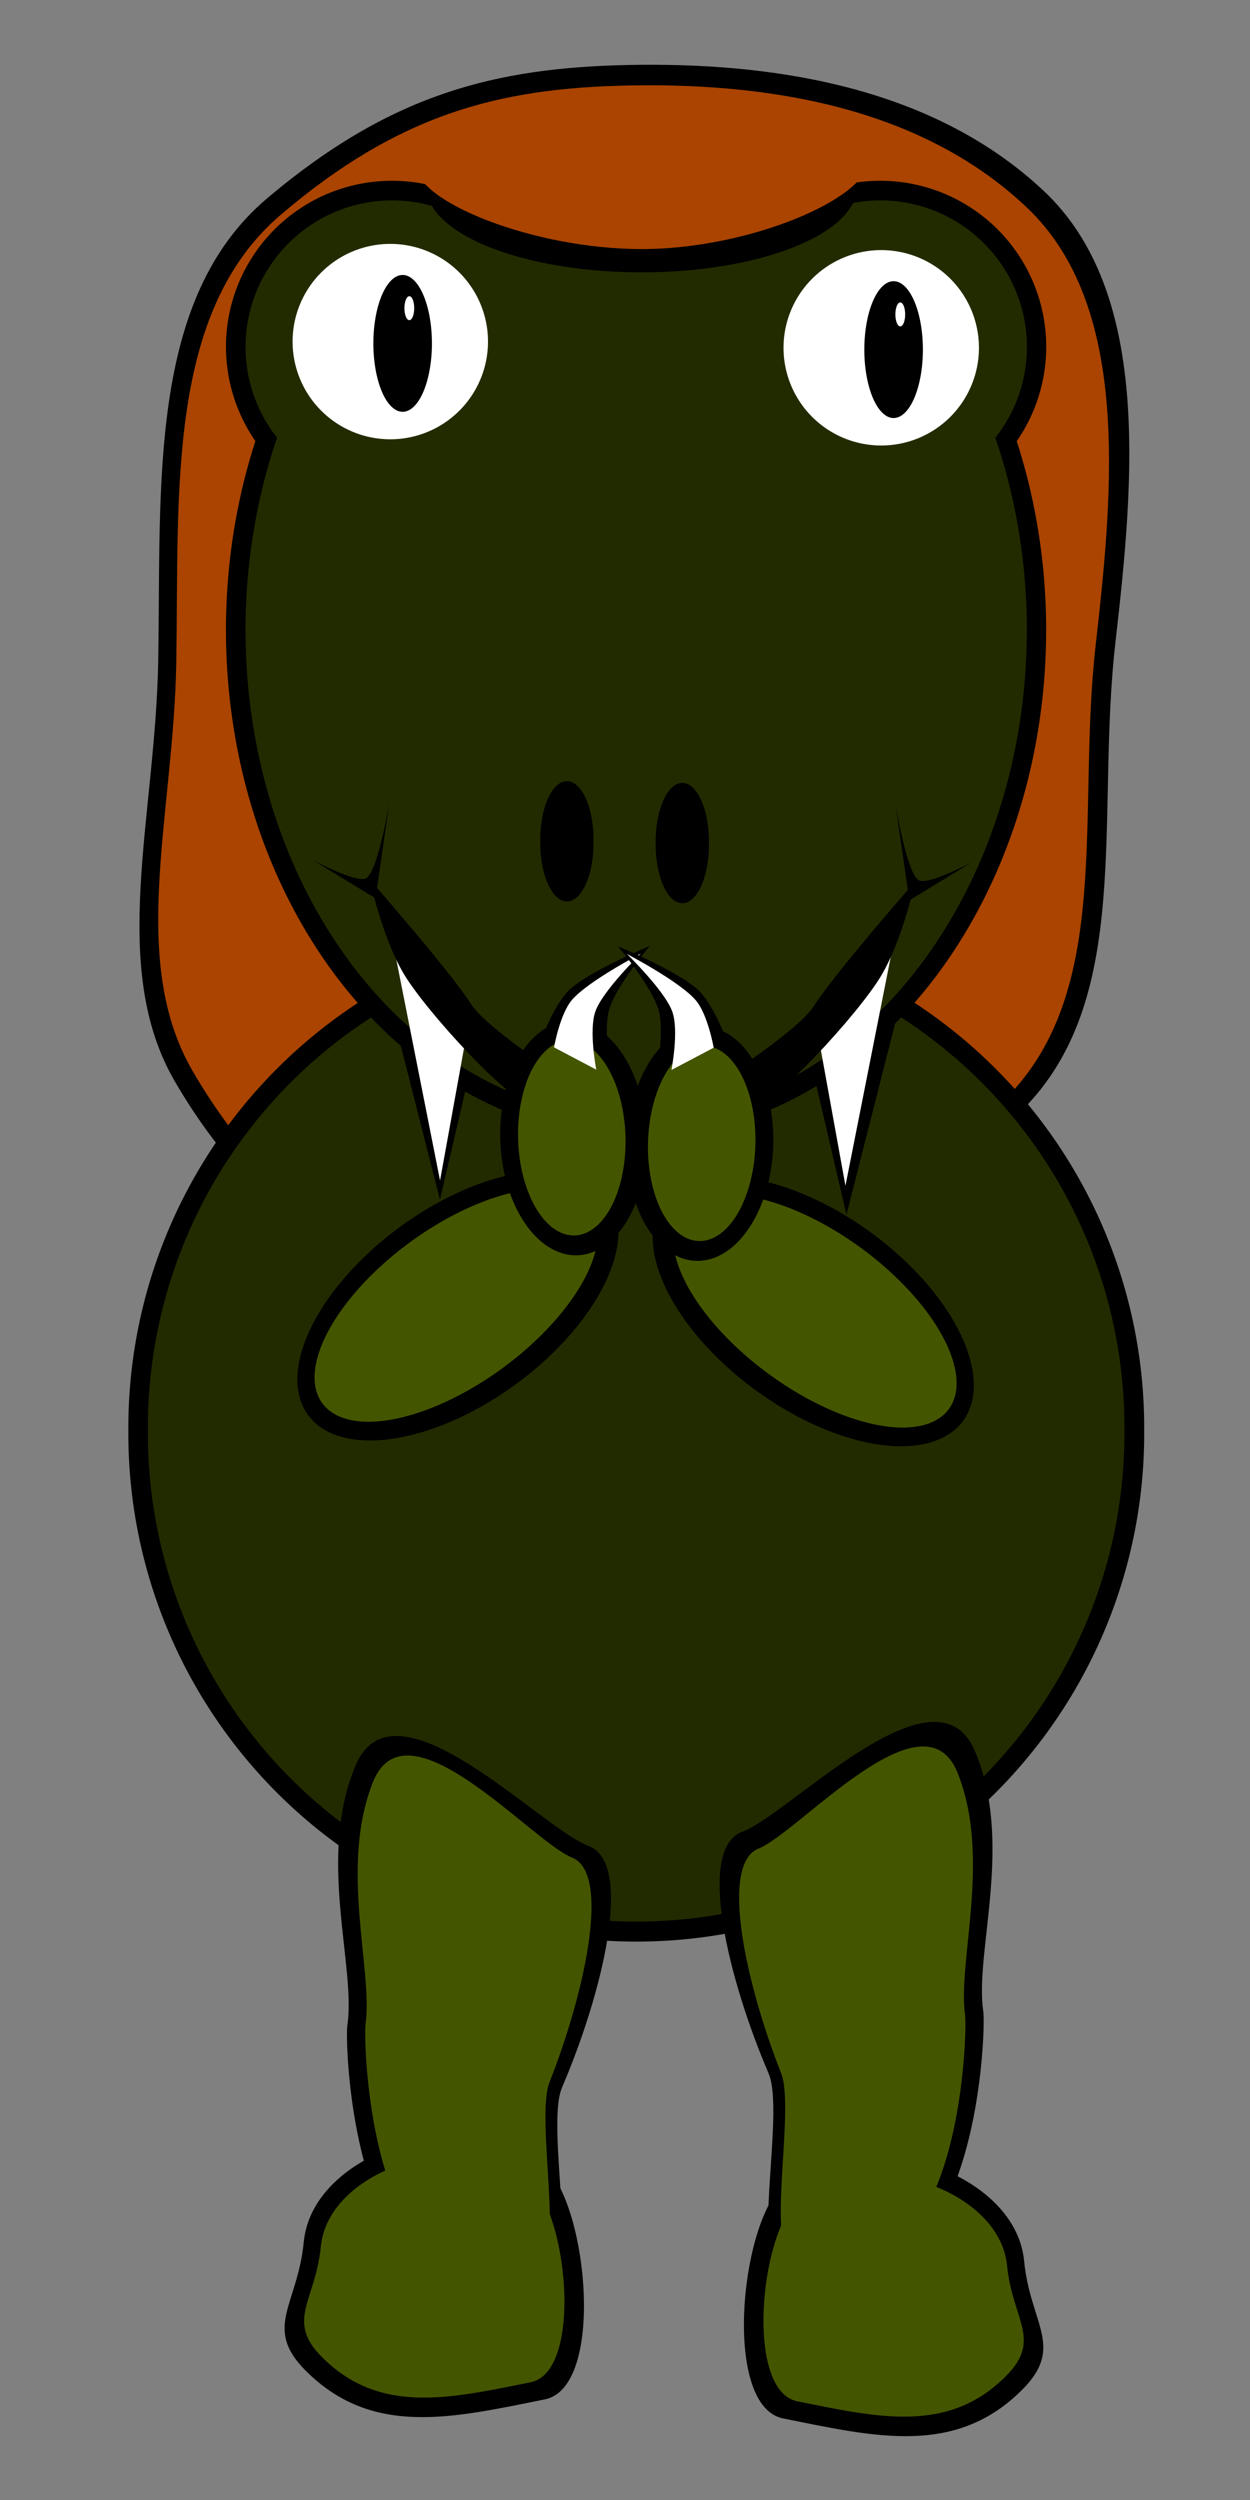 <?xml version="1.0" encoding="UTF-8" standalone="no"?>
<!-- Created with Inkscape (http://www.inkscape.org/) -->

<svg
   xmlns:dc="http://purl.org/dc/elements/1.1/"
   xmlns:cc="http://creativecommons.org/ns#"
   xmlns:rdf="http://www.w3.org/1999/02/22-rdf-syntax-ns#"
   xmlns:svg="http://www.w3.org/2000/svg"
   xmlns="http://www.w3.org/2000/svg"
   xmlns:sodipodi="http://sodipodi.sourceforge.net/DTD/sodipodi-0.dtd"
   xmlns:inkscape="http://www.inkscape.org/namespaces/inkscape"
   width="64"
   height="128"
   id="svg3065"
   version="1.1"
   inkscape:version="0.48.4 r9939"
   sodipodi:docname="Jesusaurus.svg"
   inkscape:export-filename="C:\Users\merz\Documents\Unity\Ascendance\Assets\Sprites\Gods\JesusaurusPicture.png"
   inkscape:export-xdpi="90"
   inkscape:export-ydpi="90">
  <rect width="100%" height="100%" fill="#808080" stroke="none"/>
  <defs
     id="defs3067" />
  <sodipodi:namedview
     id="base"
     pagecolor="#ffffff"
     bordercolor="#666666"
     borderopacity="1.0"
     inkscape:pageopacity="0.0"
     inkscape:pageshadow="2"
     inkscape:zoom="3.8890873"
     inkscape:cx="19.605947"
     inkscape:cy="61.499563"
     inkscape:current-layer="layer1"
     showgrid="true"
     inkscape:document-units="px"
     inkscape:grid-bbox="true"
     showguides="true"
     inkscape:guide-bbox="true"
     inkscape:window-width="1600"
     inkscape:window-height="837"
     inkscape:window-x="-8"
     inkscape:window-y="-8"
     inkscape:window-maximized="1" />
  <g
     id="layer1"
     inkscape:label="Layer 1"
     inkscape:groupmode="layer"
     transform="translate(0,64)">
    <path
       style="fill:#000000;stroke-width:3.543;stroke-linecap:round;stroke-linejoin:round;stroke-miterlimit:4"
       d="m 13.686,-53.854 c 6.28,-5.303 11.606,-6.689 18.556,-6.82 6.838,-0.129 15.302,0.911 21.194,6.445 5.478,5.145 4.645,14.683 3.68,23.063 -1.039,9.017 0.958,18.316 -4.815,24.04 C 38.47,6.585 18.729,8.168 8.954,-8.628 5.538,-14.499 7.97,-22.149 8.102,-30.214 c 0.148,-9.053 -0.524,-18.482 5.584,-23.64 z"
       id="rect3648-8"
       inkscape:connector-curvature="0"
       sodipodi:nodetypes="ssssssss" />
    <path
       style="fill:#aa4400;stroke-width:3.543;stroke-linecap:round;stroke-linejoin:round;stroke-miterlimit:4"
       d="m 14.389,-53.016 c 6.032,-5.138 11.148,-6.481 17.824,-6.608 6.568,-0.125 14.698,0.882 20.358,6.244 5.262,4.985 4.462,14.226 3.534,22.345 -0.998,8.736 0.921,17.746 -4.625,23.292 C 38.195,5.542 19.233,7.076 9.844,-9.197 6.562,-14.885 8.899,-22.297 9.026,-30.111 9.168,-38.882 8.522,-48.018 14.389,-53.016 z"
       id="rect3648"
       inkscape:connector-curvature="0"
       sodipodi:nodetypes="ssssssss" />
    <path
       sodipodi:type="arc"
       style="fill:#000000;stroke-width:3.543;stroke-linecap:round;stroke-linejoin:round;stroke-miterlimit:4;stroke-dasharray:none"
       id="path3253-8"
       sodipodi:cx="29"
       sodipodi:cy="72.36364"
       sodipodi:rx="26.454546"
       sodipodi:ry="28.727272"
       d="m 55.455,72.364 a 26.455,28.727 0 1 1 -52.909,0 26.455,28.727 0 1 1 52.909,0 z"
       transform="matrix(0.983,0,0,0.905,4.07,-56.237)" />
    <path
       sodipodi:type="arc"
       style="fill:#222b00;stroke-width:3.543;stroke-linecap:round;stroke-linejoin:round;stroke-miterlimit:4;stroke-dasharray:none"
       id="path3253"
       sodipodi:cx="29"
       sodipodi:cy="72.36364"
       sodipodi:rx="26.454546"
       sodipodi:ry="28.727272"
       d="m 55.455,72.364 a 26.455,28.727 0 1 1 -52.909,0 26.455,28.727 0 1 1 52.909,0 z"
       transform="matrix(0.945,0,0,0.87,5.166,-53.718)" />
    <path
       style="fill:#000000;stroke-width:3.543;stroke-linecap:round;stroke-linejoin:round;stroke-miterlimit:4"
       inkscape:transform-center-x="0.7995987"
       inkscape:transform-center-y="1.1704603"
       d="M 39.35,42.152 C 37.332,37.456 35.614,30.657 38.011,29.782 c 2.397,-0.875 9.877,-8.844 11.894,-4.148 2.018,4.696 -0.015,10.319 0.438,13.338 0.11,0.729 -0.116,8.677 -3.344,11.932 -2.471,2.492 -5.496,1.36 -6.837,1.317 -1.831,-0.059 0.063,-8.029 -0.813,-10.069 z"
       id="path3348-8-1"
       inkscape:connector-curvature="0"
       sodipodi:nodetypes="sssssss" />
    <path
       sodipodi:type="arc"
       style="fill:#000000;stroke-width:3.543;stroke-linecap:round;stroke-linejoin:round;stroke-miterlimit:4;stroke-dasharray:none"
       id="path3073-4-4"
       sodipodi:cx="9.818182"
       sodipodi:cy="15.272727"
       sodipodi:rx="6.909091"
       sodipodi:ry="6.909091"
       d="m 16.727,15.273 a 6.909,6.909 0 1 1 -13.818,0 6.909,6.909 0 1 1 13.818,0 z"
       transform="matrix(3.039,0,0,3.763,2.729,-89.217)" />
    <path
       sodipodi:type="arc"
       style="fill:#000000;stroke-width:3.543;stroke-linecap:round;stroke-linejoin:round;stroke-miterlimit:4;stroke-dasharray:none"
       id="path3348-3"
       sodipodi:cx="40.305088"
       sodipodi:cy="74.452728"
       sodipodi:rx="4.4354882"
       sodipodi:ry="8.2924337"
       d="m 44.741,74.453 a 4.435,8.292 0 1 1 -8.871,0 4.435,8.292 0 1 1 8.871,0 z"
       transform="matrix(-0.666,0.91,-0.925,-0.676,137.352,16.794)"
       inkscape:transform-center-y="1.2856487" />
    <path
       sodipodi:type="arc"
       style="fill:#445500;stroke-width:3.543;stroke-linecap:round;stroke-linejoin:round;stroke-miterlimit:4;stroke-dasharray:none"
       id="path3348"
       sodipodi:cx="40.305088"
       sodipodi:cy="74.452728"
       sodipodi:rx="4.4354882"
       sodipodi:ry="8.2924337"
       d="m 44.741,74.453 a 4.435,8.292 0 1 1 -8.871,0 4.435,8.292 0 1 1 8.871,0 z"
       transform="matrix(-0.532,0.728,-0.827,-0.605,124.74,18.826)"
       inkscape:transform-center-y="1.2856499" />
    <path
       sodipodi:type="arc"
       style="fill:#000000;stroke-width:3.543;stroke-linecap:round;stroke-linejoin:round;stroke-miterlimit:4;stroke-dasharray:none"
       id="path3348-3-3"
       sodipodi:cx="40.305088"
       sodipodi:cy="74.452728"
       sodipodi:rx="4.4354882"
       sodipodi:ry="8.2924337"
       d="m 44.741,74.453 a 4.435,8.292 0 1 1 -8.871,0 4.435,8.292 0 1 1 8.871,0 z"
       transform="matrix(0.666,0.91,0.925,-0.676,-72.267,16.497)"
       inkscape:transform-center-y="1.2856487" />
    <path
       sodipodi:type="arc"
       style="fill:#000000;stroke-width:3.543;stroke-linecap:round;stroke-linejoin:round;stroke-miterlimit:4;stroke-dasharray:none"
       id="path3073-992"
       sodipodi:cx="9.818182"
       sodipodi:cy="15.272727"
       sodipodi:rx="6.909091"
       sodipodi:ry="6.909091"
       d="m 16.727,15.273 a 6.909,6.909 0 1 1 -13.818,0 6.909,6.909 0 1 1 13.818,0 z"
       transform="matrix(1.23,0,0,1.23,7.992,-65.032)" />
    <path
       sodipodi:type="arc"
       style="fill:#445500;stroke-width:3.543;stroke-linecap:round;stroke-linejoin:round;stroke-miterlimit:4;stroke-dasharray:none"
       id="path3348-37"
       sodipodi:cx="40.305088"
       sodipodi:cy="74.452728"
       sodipodi:rx="4.4354882"
       sodipodi:ry="8.2924337"
       d="m 44.741,74.453 a 4.435,8.292 0 1 1 -8.871,0 4.435,8.292 0 1 1 8.871,0 z"
       transform="matrix(0.532,0.728,0.827,-0.605,-59.656,18.529)"
       inkscape:transform-center-y="1.2856499" />
    <path
       sodipodi:type="arc"
       style="fill:#000000;stroke-width:3.543;stroke-linecap:round;stroke-linejoin:round;stroke-miterlimit:4;stroke-dasharray:none"
       id="path3073-992-5"
       sodipodi:cx="9.818182"
       sodipodi:cy="15.272727"
       sodipodi:rx="6.909091"
       sodipodi:ry="6.909091"
       d="m 16.727,15.273 a 6.909,6.909 0 1 1 -13.818,0 6.909,6.909 0 1 1 13.818,0 z"
       transform="matrix(1.23,0,0,1.23,32.992,-65.032)" />
    <path
       style="fill:#000000;stroke-width:3.543;stroke-linecap:round;stroke-linejoin:round;stroke-miterlimit:4"
       d="m 46.901,-15.81 -6,3.537 2.438,10.463 z"
       id="rect3327-5-7"
       inkscape:connector-curvature="0"
       sodipodi:nodetypes="cccc" />
    <path
       style="fill:#000000;stroke-width:3.543;stroke-linecap:round;stroke-linejoin:round;stroke-miterlimit:4"
       d="m 18.963,-16.579 6,3.537 -2.438,10.463 z"
       id="rect3327-5-7-2"
       inkscape:connector-curvature="0"
       sodipodi:nodetypes="cccc" />
    <path
       sodipodi:type="arc"
       style="fill:#222b00;stroke-width:3.543;stroke-linecap:round;stroke-linejoin:round;stroke-miterlimit:4;stroke-dasharray:none"
       id="path3073-4"
       sodipodi:cx="9.818182"
       sodipodi:cy="15.272727"
       sodipodi:rx="6.909091"
       sodipodi:ry="6.909091"
       d="m 16.727,15.273 a 6.909,6.909 0 1 1 -13.818,0 6.909,6.909 0 1 1 13.818,0 z"
       transform="matrix(2.895,0,0,3.618,4.15,-87.006)" />
    <path
       style="fill:#ffffff;stroke-width:3.543;stroke-linecap:round;stroke-linejoin:round;stroke-miterlimit:4"
       d="m 45.662,-15.288 -4,3.032 1.625,8.968 z"
       id="rect3327-5"
       inkscape:connector-curvature="0"
       sodipodi:nodetypes="cccc" />
    <path
       style="fill:#ffffff;stroke-width:3.543;stroke-linecap:round;stroke-linejoin:round;stroke-miterlimit:4"
       d="m 20.155,-15.557 4,3.032 -1.625,8.968 z"
       id="rect3327-5-2"
       inkscape:connector-curvature="0"
       sodipodi:nodetypes="cccc" />
    <path
       sodipodi:type="arc"
       style="fill:#000000;stroke-width:3.543;stroke-linecap:round;stroke-linejoin:round;stroke-miterlimit:4;stroke-dasharray:none"
       id="path3348-4-3-8"
       sodipodi:cx="40.305088"
       sodipodi:cy="74.452728"
       sodipodi:rx="4.4354882"
       sodipodi:ry="8.2924337"
       d="m 44.741,74.453 a 4.435,8.292 0 1 1 -8.871,0 4.435,8.292 0 1 1 8.871,0 z"
       transform="matrix(-0.838,0.13,-0.059,-0.72,67.527,42.64)"
       inkscape:transform-center-y="0.6827757"
       inkscape:transform-center-x="0.92013104" />
    <path
       sodipodi:type="arc"
       style="fill:#222b00;stroke-width:3.543;stroke-linecap:round;stroke-linejoin:round;stroke-miterlimit:4;stroke-dasharray:none"
       id="path3073"
       sodipodi:cx="9.818182"
       sodipodi:cy="15.272727"
       sodipodi:rx="6.909091"
       sodipodi:ry="6.909091"
       d="m 16.727,15.273 a 6.909,6.909 0 1 1 -13.818,0 6.909,6.909 0 1 1 13.818,0 z"
       transform="matrix(1.086,0,0,1.086,9.413,-62.822)" />
    <path
       style="fill:#000000;stroke-width:3.543;stroke-linecap:round;stroke-linejoin:round;stroke-miterlimit:4"
       d="m 31.363,-8.595 -3.602,-2.317 c 0,0 0.646,-1.694 1.387,-2.403 1.007,-0.963 4.127,-2.254 4.127,-2.254 0,0 -1.813,2.127 -2.112,3.354 -0.289,1.183 0.2,3.62 0.2,3.62 z"
       id="rect3327-0-0"
       inkscape:connector-curvature="0"
       sodipodi:nodetypes="ccscsc" />
    <path
       sodipodi:type="arc"
       style="fill:#ffffff;stroke-width:3.543;stroke-linecap:round;stroke-linejoin:round;stroke-miterlimit:4;stroke-dasharray:none"
       id="path3073-9"
       sodipodi:cx="9.818182"
       sodipodi:cy="15.272727"
       sodipodi:rx="6.909091"
       sodipodi:ry="6.909091"
       d="m 16.727,15.273 a 6.909,6.909 0 1 1 -13.818,0 6.909,6.909 0 1 1 13.818,0 z"
       transform="matrix(0.724,0,0,0.724,12.875,-57.568)" />
    <path
       style="fill:#000000;stroke-width:3.543;stroke-linecap:round;stroke-linejoin:round;stroke-miterlimit:4"
       d="m 46.849,-18.86 c 0,0 -4.097,4.676 -5.176,6.363 -1.079,1.686 -7.56,5.568 -7.56,5.568 0,0 1.341,-0.452 2.076,-0.15 0.734,0.302 0.953,-0.051 2.161,-0.125 1.209,-0.075 5.636,-4.93 6.763,-6.834 1.128,-1.904 1.736,-4.821 1.736,-4.821 z"
       id="rect3621"
       inkscape:connector-curvature="0"
       sodipodi:nodetypes="czcszzc" />
    <path
       style="fill:#000000;stroke-width:3.543;stroke-linecap:round;stroke-linejoin:round;stroke-miterlimit:4"
       d="m 18.937,-18.962 c 0,0 4.097,4.676 5.176,6.363 1.079,1.686 7.56,5.568 7.56,5.568 0,0 -1.341,-0.452 -2.076,-0.15 -0.734,0.302 -0.953,-0.051 -2.161,-0.125 -1.209,-0.075 -5.636,-4.93 -6.763,-6.834 -1.128,-1.904 -1.736,-4.821 -1.736,-4.821 z"
       id="rect3621-8"
       inkscape:connector-curvature="0"
       sodipodi:nodetypes="czcszzc" />
    <path
       sodipodi:type="arc"
       style="fill:#445500;stroke-width:3.543;stroke-linecap:round;stroke-linejoin:round;stroke-miterlimit:4;stroke-dasharray:none"
       id="path3348-4-3"
       sodipodi:cx="40.305088"
       sodipodi:cy="74.452728"
       sodipodi:rx="4.4354882"
       sodipodi:ry="8.2924337"
       d="m 44.741,74.453 a 4.435,8.292 0 1 1 -8.871,0 4.435,8.292 0 1 1 8.871,0 z"
       transform="matrix(-0.615,0.108,-0.044,-0.6,57.339,34.576)"
       inkscape:transform-center-y="0.56898008"
       inkscape:transform-center-x="0.67476258" />
    <path
       style="fill:#ffffff;stroke-width:3.543;stroke-linecap:round;stroke-linejoin:round;stroke-miterlimit:4"
       d="m 30.53,-9.233 -2.163,-1.141 c 0,0 0.294,-1.699 0.919,-2.432 0.814,-0.955 3.523,-2.368 3.523,-2.368 0,0 -1.93,1.874 -2.32,2.943 -0.355,0.974 0.04,2.998 0.04,2.998 z"
       id="rect3327-0"
       inkscape:connector-curvature="0"
       sodipodi:nodetypes="ccscsc" />
    <path
       sodipodi:type="arc"
       style="fill:#000000;stroke-width:3.543;stroke-linecap:round;stroke-linejoin:round;stroke-miterlimit:4;stroke-dasharray:none"
       id="path3073-9-5"
       sodipodi:cx="9.818182"
       sodipodi:cy="15.272727"
       sodipodi:rx="6.909091"
       sodipodi:ry="6.909091"
       d="m 16.727,15.273 a 6.909,6.909 0 1 1 -13.818,0 6.909,6.909 0 1 1 13.818,0 z"
       transform="matrix(0.217,0,0,0.507,18.485,-54.162)" />
    <path
       style="fill:#000000;stroke-width:3.543;stroke-linecap:round;stroke-linejoin:round;stroke-miterlimit:4"
       d="m 33.544,-8.579 3.602,-2.317 c 0,0 -0.646,-1.694 -1.387,-2.403 -1.007,-0.963 -4.127,-2.254 -4.127,-2.254 0,0 1.813,2.127 2.112,3.354 0.289,1.183 -0.2,3.62 -0.2,3.62 z"
       id="rect3327-0-0-8"
       inkscape:connector-curvature="0"
       sodipodi:nodetypes="ccscsc" />
    <path
       sodipodi:type="arc"
       style="fill:#000000;stroke-width:3.543;stroke-linecap:round;stroke-linejoin:round;stroke-miterlimit:4;stroke-dasharray:none"
       id="path3348-4-3-8-8"
       sodipodi:cx="40.305088"
       sodipodi:cy="74.452728"
       sodipodi:rx="4.4354882"
       sodipodi:ry="8.2924337"
       d="m 44.741,74.453 a 4.435,8.292 0 1 1 -8.871,0 4.435,8.292 0 1 1 8.871,0 z"
       transform="matrix(0.838,0.13,0.059,-0.72,-2.325,42.925)"
       inkscape:transform-center-y="0.6827757"
       inkscape:transform-center-x="-0.92013104" />
    <path
       sodipodi:type="arc"
       style="fill:#ffffff;stroke-width:3.543;stroke-linecap:round;stroke-linejoin:round;stroke-miterlimit:4;stroke-dasharray:none"
       id="path3183"
       sodipodi:cx="15.568182"
       sodipodi:cy="14.431818"
       sodipodi:rx="0.25"
       sodipodi:ry="0.61363637"
       d="m 15.818,14.432 a 0.25,0.614 0 1 1 -0.5,0 0.25,0.614 0 1 1 0.5,0 z"
       transform="translate(5.389,-62.652)" />
    <path
       sodipodi:type="arc"
       style="fill:#222b00;stroke-width:3.543;stroke-linecap:round;stroke-linejoin:round;stroke-miterlimit:4;stroke-dasharray:none"
       id="path3073-99"
       sodipodi:cx="9.818182"
       sodipodi:cy="15.272727"
       sodipodi:rx="6.909091"
       sodipodi:ry="6.909091"
       d="m 16.727,15.273 a 6.909,6.909 0 1 1 -13.818,0 6.909,6.909 0 1 1 13.818,0 z"
       transform="matrix(1.086,0,0,1.086,34.413,-62.822)" />
    <path
       sodipodi:type="arc"
       style="fill:#000000;stroke-width:3.543;stroke-linecap:round;stroke-linejoin:round;stroke-miterlimit:4;stroke-dasharray:none"
       id="path3651-9"
       sodipodi:cx="30.212744"
       sodipodi:cy="9.141778"
       sodipodi:rx="10.02806"
       sodipodi:ry="3.4069691"
       d="m 40.241,9.142 a 10.028,3.407 0 1 1 -20.056,0 10.028,3.407 0 1 1 20.056,0 z"
       transform="matrix(1.1,0,0,1.294,-0.381,-66.295)" />
    <path
       style="fill:#aa4400;stroke-width:3.543;stroke-linecap:round;stroke-linejoin:round;stroke-miterlimit:4"
       d="m 44.426,-55.745 c 0,1.882 -6.035,4.498 -11.574,4.498 -5.538,0 -11.574,-2.434 -11.574,-4.316 0,-1.882 6.217,-3.862 11.755,-3.862 5.538,0 11.392,1.798 11.392,3.68 z"
       id="path3651"
       inkscape:connector-curvature="0"
       sodipodi:nodetypes="sssss" />
    <path
       sodipodi:type="arc"
       style="fill:#ffffff;stroke-width:3.543;stroke-linecap:round;stroke-linejoin:round;stroke-miterlimit:4;stroke-dasharray:none"
       id="path3073-9-6"
       sodipodi:cx="9.818182"
       sodipodi:cy="15.272727"
       sodipodi:rx="6.909091"
       sodipodi:ry="6.909091"
       d="m 16.727,15.273 a 6.909,6.909 0 1 1 -13.818,0 6.909,6.909 0 1 1 13.818,0 z"
       transform="matrix(0.724,0,0,0.724,38.011,-57.25)" />
    <path
       sodipodi:type="arc"
       style="fill:#000000;stroke-width:3.543;stroke-linecap:round;stroke-linejoin:round;stroke-miterlimit:4;stroke-dasharray:none"
       id="path3073-9-5-8"
       sodipodi:cx="9.818182"
       sodipodi:cy="15.272727"
       sodipodi:rx="6.909091"
       sodipodi:ry="6.909091"
       d="m 16.727,15.273 a 6.909,6.909 0 1 1 -13.818,0 6.909,6.909 0 1 1 13.818,0 z"
       transform="matrix(0.217,0,0,0.507,43.622,-53.843)" />
    <path
       sodipodi:type="arc"
       style="fill:#445500;stroke-width:3.543;stroke-linecap:round;stroke-linejoin:round;stroke-miterlimit:4;stroke-dasharray:none"
       id="path3348-4-3-89"
       sodipodi:cx="40.305088"
       sodipodi:cy="74.452728"
       sodipodi:rx="4.4354882"
       sodipodi:ry="8.2924337"
       d="m 44.741,74.453 a 4.435,8.292 0 1 1 -8.871,0 4.435,8.292 0 1 1 8.871,0 z"
       transform="matrix(0.615,0.108,0.044,-0.6,7.863,34.862)"
       inkscape:transform-center-y="0.56898008"
       inkscape:transform-center-x="-0.67476258" />
    <path
       style="fill:#ffffff;stroke-width:3.543;stroke-linecap:round;stroke-linejoin:round;stroke-miterlimit:4"
       d="m 34.377,-9.216 2.163,-1.141 c 0,0 -0.294,-1.699 -0.919,-2.432 -0.814,-0.955 -3.523,-2.368 -3.523,-2.368 0,0 1.93,1.874 2.32,2.943 0.355,0.974 -0.04,2.998 -0.04,2.998 z"
       id="rect3327-0-2"
       inkscape:connector-curvature="0"
       sodipodi:nodetypes="ccscsc" />
    <path
       sodipodi:type="arc"
       style="fill:#ffffff;stroke-width:3.543;stroke-linecap:round;stroke-linejoin:round;stroke-miterlimit:4;stroke-dasharray:none"
       id="path3183-3"
       sodipodi:cx="15.568182"
       sodipodi:cy="14.431818"
       sodipodi:rx="0.25"
       sodipodi:ry="0.61363637"
       d="m 15.818,14.432 a 0.25,0.614 0 1 1 -0.5,0 0.25,0.614 0 1 1 0.5,0 z"
       transform="translate(30.526,-62.334)" />
    <path
       sodipodi:type="arc"
       style="fill:#000000;stroke-width:3.543;stroke-linecap:round;stroke-linejoin:round;stroke-miterlimit:4;stroke-dasharray:none"
       id="path3231"
       sodipodi:cx="26.454546"
       sodipodi:cy="42.81818"
       sodipodi:rx="1.3636364"
       sodipodi:ry="3"
       d="m 27.818,42.818 a 1.364,3 0 1 1 -2.727,0 1.364,3 0 1 1 2.727,0 z"
       transform="translate(2.571,-63.743)" />
    <path
       transform="translate(8.48,-63.652)"
       sodipodi:type="arc"
       style="fill:#000000;stroke-width:3.543;stroke-linecap:round;stroke-linejoin:round;stroke-miterlimit:4;stroke-dasharray:none"
       id="path3231-4"
       sodipodi:cx="26.454546"
       sodipodi:cy="42.81818"
       sodipodi:rx="1.3636364"
       sodipodi:ry="3"
       d="m 27.818,42.818 a 1.364,3 0 1 1 -2.727,0 1.364,3 0 1 1 2.727,0 z" />
    <path
       style="fill:#000000;stroke-width:3.543;stroke-linecap:round;stroke-linejoin:round;stroke-miterlimit:4"
       d="m 47.04,-18.933 c -0.615,-0.343 -1.199,-3.94 -1.199,-3.94 l 0.716,4.973 3.205,-1.958 c 0,0 -2.235,1.197 -2.722,0.925 z"
       id="rect3624"
       inkscape:connector-curvature="0"
       sodipodi:nodetypes="scccs" />
    <path
       style="fill:#000000;stroke-width:3.543;stroke-linecap:round;stroke-linejoin:round;stroke-miterlimit:4"
       d="m 18.746,-19.035 c 0.615,-0.343 1.199,-3.94 1.199,-3.94 l -0.716,4.973 -3.205,-1.958 c 0,0 2.235,1.197 2.722,0.925 z"
       id="rect3624-2"
       inkscape:connector-curvature="0"
       sodipodi:nodetypes="scccs" />
    <path
       style="fill:#000000;fill-opacity:1;stroke-width:3.543;stroke-linecap:round;stroke-linejoin:round;stroke-miterlimit:4"
       d="m 52.435,51.76 c -0.47,-4.854 -9.005,-7.256 -12.42,-3.807 -2.161,2.182 -2.974,11.255 0.074,11.869 4.737,0.954 8.857,1.956 12.272,-1.493 2.161,-2.182 0.386,-3.342 0.074,-6.569 z"
       id="rect3769-4-6"
       inkscape:connector-curvature="0"
       sodipodi:nodetypes="sssss" />
    <path
       style="fill:#445500;stroke-width:3.543;stroke-linecap:round;stroke-linejoin:round;stroke-miterlimit:4"
       inkscape:transform-center-x="0.68513735"
       inkscape:transform-center-y="1.087883"
       d="m 39.991,42.14 c -1.729,-4.365 -3.201,-10.683 -1.147,-11.497 2.054,-0.814 8.463,-8.22 10.192,-3.856 1.729,4.365 -0.013,9.591 0.376,12.397 0.094,0.678 -0.099,8.064 -2.866,11.09 -2.117,2.316 -4.709,1.264 -5.858,1.224 -1.569,-0.055 0.054,-7.463 -0.697,-9.359 z"
       id="path3348-8"
       inkscape:connector-curvature="0"
       sodipodi:nodetypes="sssssss" />
    <path
       style="fill:#000000;stroke-width:3.543;stroke-linecap:round;stroke-linejoin:round;stroke-miterlimit:4"
       inkscape:transform-center-x="-0.79959877"
       inkscape:transform-center-y="1.1704603"
       d="m 28.778,42.872 c 2.018,-4.696 3.736,-11.494 1.339,-12.37 -2.397,-0.875 -9.877,-8.844 -11.894,-4.148 -2.018,4.696 0.015,10.319 -0.438,13.338 -0.11,0.729 0.116,8.677 3.344,11.932 2.471,2.492 5.496,1.36 6.837,1.317 1.831,-0.059 -0.063,-8.029 0.813,-10.069 z"
       id="path3348-8-1-5"
       inkscape:connector-curvature="0"
       sodipodi:nodetypes="sssssss" />
    <path
       style="fill:#000000;fill-opacity:1;stroke-width:3.543;stroke-linecap:round;stroke-linejoin:round;stroke-miterlimit:4"
       d="m 15.553,50.785 c 0.47,-4.854 9.005,-7.256 12.42,-3.807 2.161,2.182 2.974,11.255 -0.074,11.869 -4.737,0.954 -8.857,1.956 -12.272,-1.493 -2.161,-2.182 -0.386,-3.342 -0.074,-6.569 z"
       id="rect3769-4"
       inkscape:connector-curvature="0"
       sodipodi:nodetypes="sssss" />
    <path
       style="fill:#445500;stroke-width:3.543;stroke-linecap:round;stroke-linejoin:round;stroke-miterlimit:4"
       inkscape:transform-center-x="-0.6851376"
       inkscape:transform-center-y="1.087883"
       d="m 28.137,42.603 c 1.729,-4.365 3.201,-10.683 1.147,-11.497 -2.054,-0.814 -8.463,-8.22 -10.192,-3.856 -1.729,4.365 0.013,9.591 -0.376,12.397 -0.094,0.678 0.099,8.064 2.866,11.09 2.117,2.316 4.709,1.264 5.858,1.224 1.569,-0.055 -0.054,-7.463 0.697,-9.359 z"
       id="path3348-8-8"
       inkscape:connector-curvature="0"
       sodipodi:nodetypes="sssssss" />
    <path
       style="fill:#445500;fill-opacity:1;stroke-width:3.543;stroke-linecap:round;stroke-linejoin:round;stroke-miterlimit:4"
       d="m 16.425,51.031 c 0.409,-4.18 7.83,-6.248 10.799,-3.278 1.879,1.879 2.586,9.692 -0.064,10.221 -4.119,0.822 -7.701,1.684 -10.671,-1.286 -1.879,-1.879 -0.336,-2.878 -0.064,-5.657 z"
       id="rect3769"
       inkscape:connector-curvature="0"
       sodipodi:nodetypes="sssss" />
    <path
       style="fill:#445500;fill-opacity:1;stroke-width:3.543;stroke-linecap:round;stroke-linejoin:round;stroke-miterlimit:4"
       d="m 51.563,52.006 c -0.409,-4.18 -7.83,-6.248 -10.799,-3.278 -1.879,1.879 -2.586,9.692 0.064,10.221 4.119,0.822 7.701,1.684 10.671,-1.286 1.879,-1.879 0.336,-2.878 0.064,-5.657 z"
       id="rect3769-1"
       inkscape:connector-curvature="0"
       sodipodi:nodetypes="sssss" />
  </g>
</svg>

